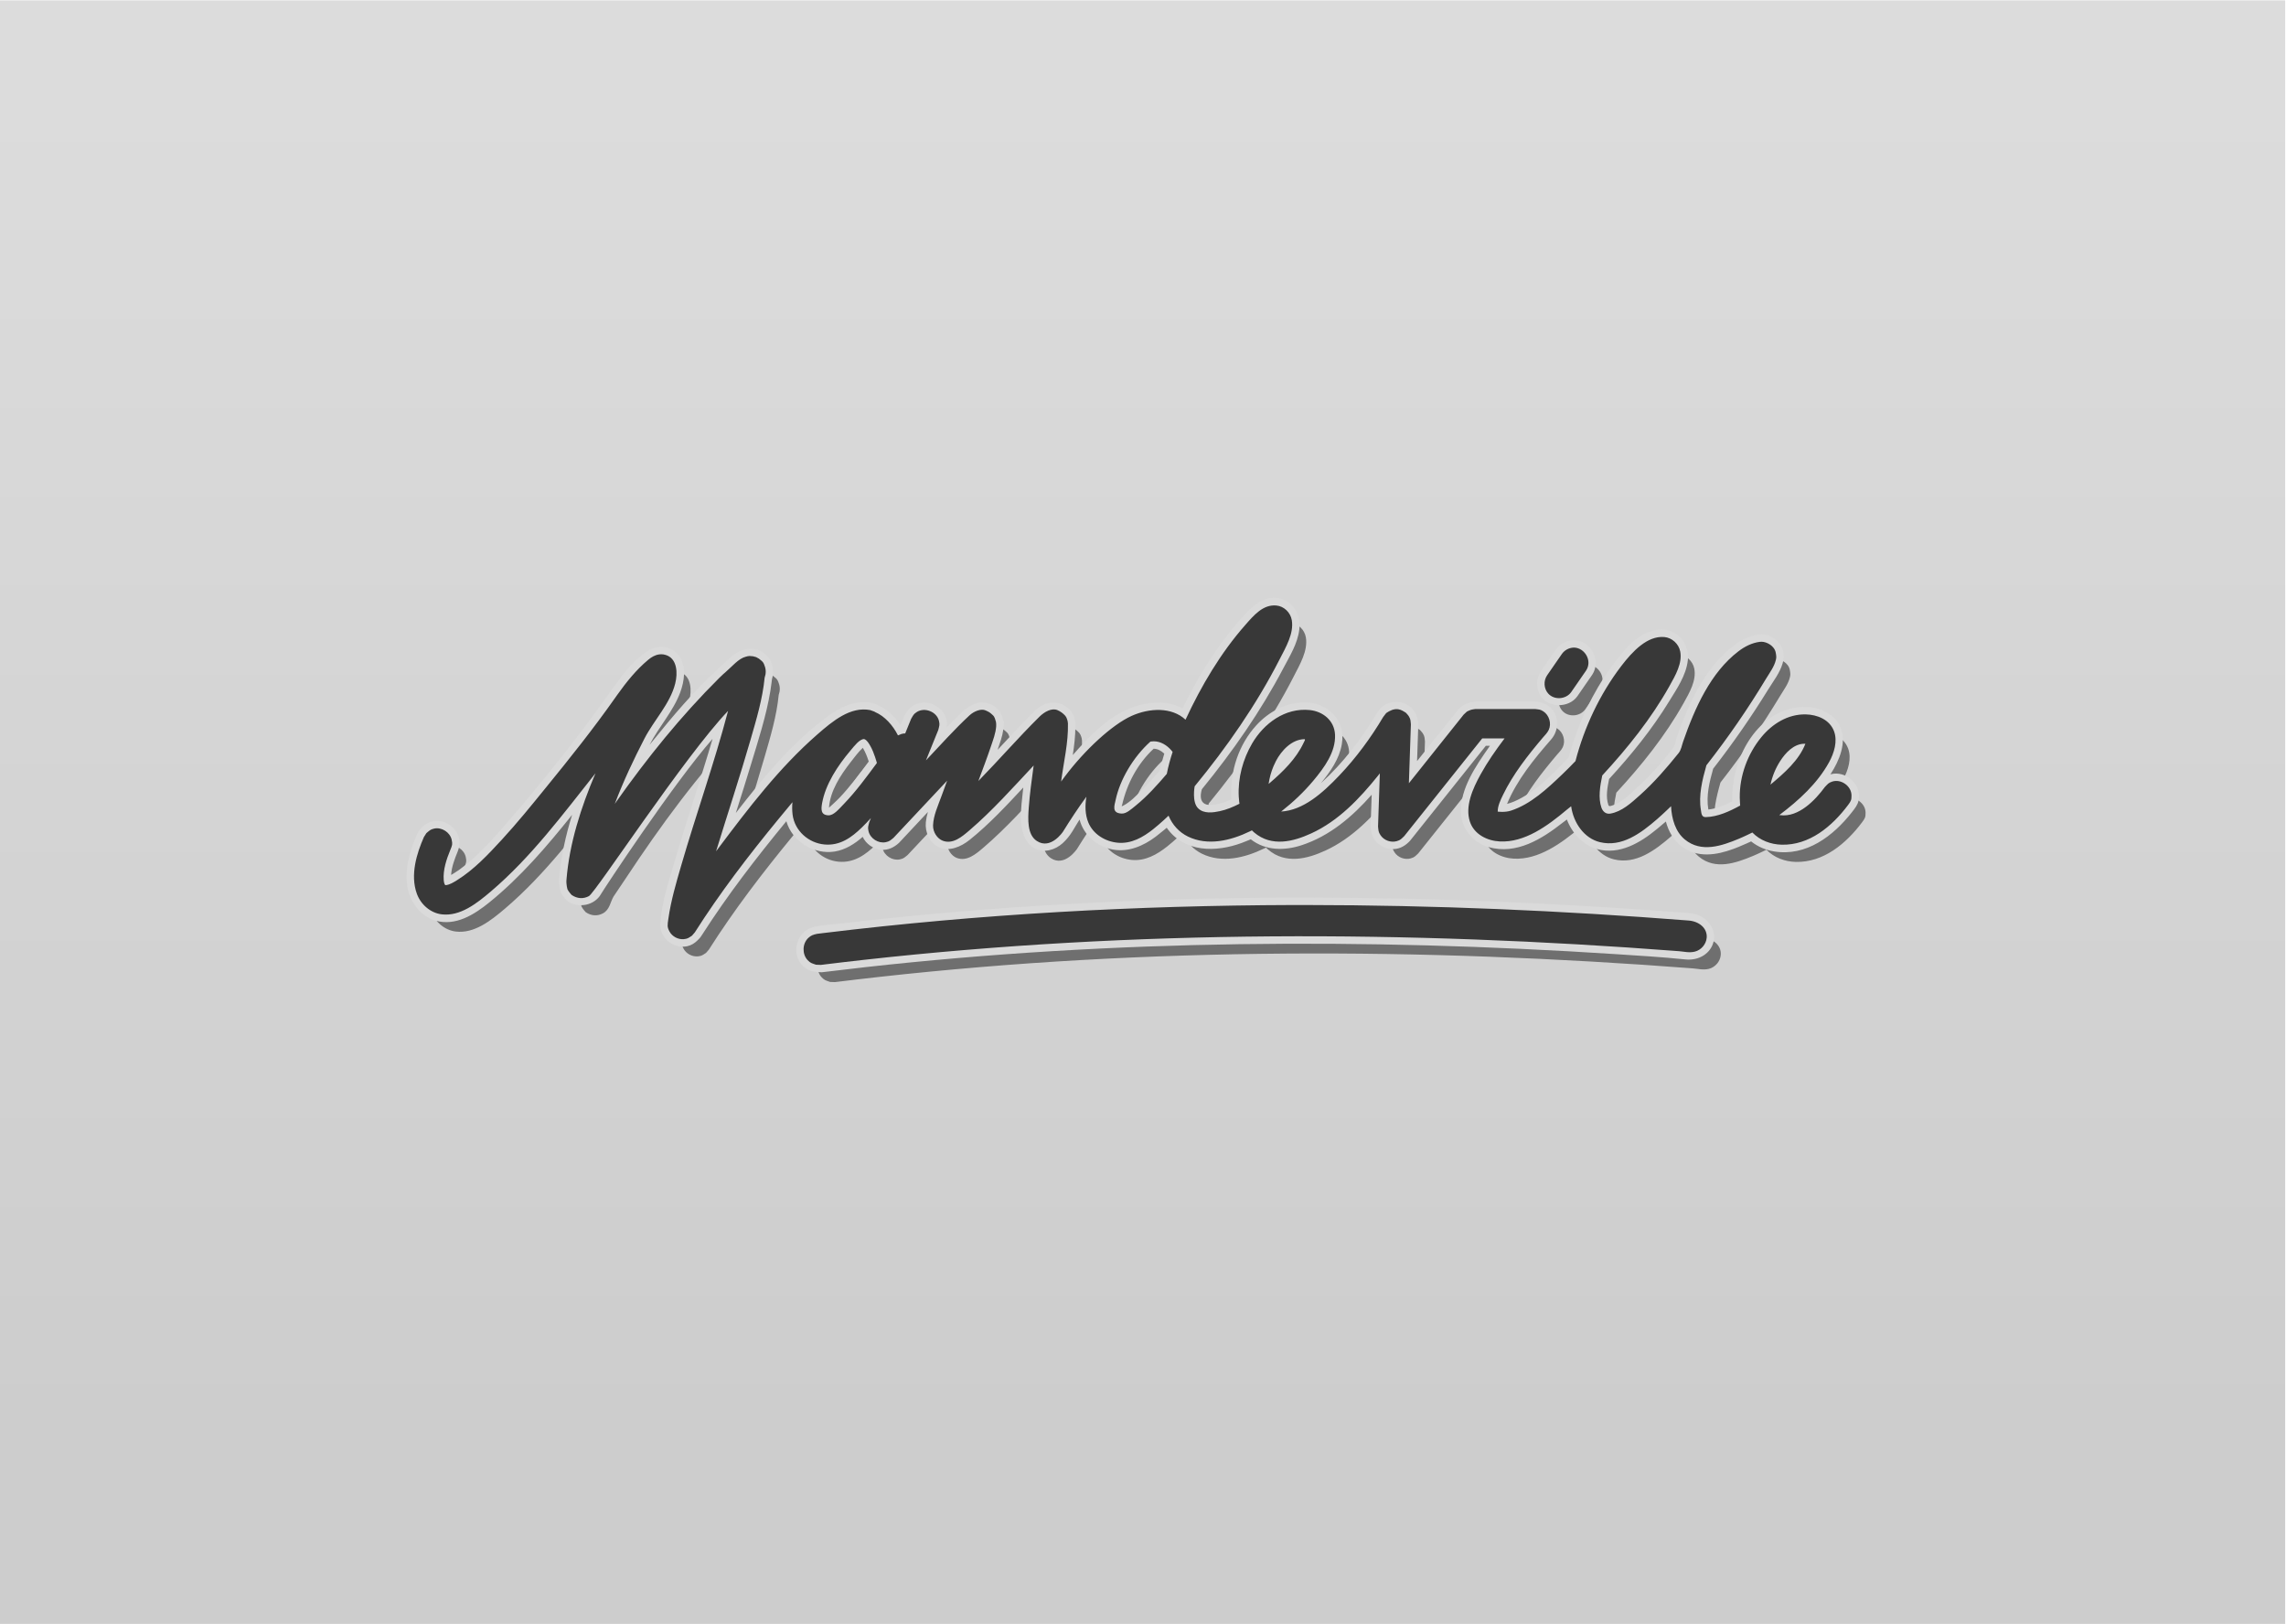 <?xml version="1.0" encoding="UTF-8" standalone="no"?>
<!DOCTYPE svg PUBLIC "-//W3C//DTD SVG 1.1//EN" "http://www.w3.org/Graphics/SVG/1.1/DTD/svg11.dtd">
<svg width="100%" height="100%" viewBox="0 0 1461 1038" version="1.1" xmlns="http://www.w3.org/2000/svg" xmlns:xlink="http://www.w3.org/1999/xlink" xml:space="preserve" xmlns:serif="http://www.serif.com/" style="fill-rule:evenodd;clip-rule:evenodd;stroke-linejoin:round;stroke-miterlimit:2;">
    <g transform="matrix(1,0,0,1,-1406,-1140)">
        <g id="Mandeville-006" transform="matrix(7.94297e-17,-1.297,1.141,6.9891e-17,1406,2177.84)">
            <rect x="0" y="0" width="800" height="1280" style="fill:url(#_Linear1);"/>
            <g transform="matrix(4.7204e-17,0.876,-0.771,5.36464e-17,1670.42,-1223.93)">
                <path d="M2241.49,1718.11C2323.28,1718.18 2404.23,1721.63 2485.93,1728.03C2492.68,1728.56 2497.94,1732.96 2497.47,1738.97C2497.14,1743.22 2493.86,1746.94 2489.84,1747.91C2486.23,1748.78 2483.04,1747.87 2479.69,1747.61C2305.7,1734.27 2131.66,1733.91 1959.18,1753.08C1949.81,1754.12 1940.44,1755.22 1931.08,1756.38L1927.95,1756.27C1925.38,1755.34 1924.48,1755.35 1922.54,1753.28C1919.02,1749.51 1919.12,1742.79 1923.03,1739.14C1924.86,1737.43 1926.24,1737.06 1928.63,1736.53C1928.65,1736.52 1932.64,1736.04 1932.66,1736.03C2032.66,1723.83 2133.06,1718.41 2232.65,1718.11C2235.59,1718.11 2238.54,1718.11 2241.49,1718.11ZM1984.98,1608.44L1988.76,1599.13C1990.08,1596.94 1990.23,1596.11 1992.49,1594.7C1997.42,1591.62 2005.09,1594.47 2006.56,1600.4C2007.2,1602.99 2006.73,1603.69 2006.15,1606.18L1998.25,1625.66C2007.42,1615.96 2016.4,1605.9 2026.05,1596.94C2029.08,1594.13 2033.63,1592.47 2036.37,1593.73C2038.93,1594.91 2038.95,1594.92 2041.04,1596.81C2042.24,1597.9 2042.57,1599.58 2043,1601.03C2043,1601.03 2043.16,1602.39 2043.16,1602.39C2043.2,1603.5 2043.17,1603.57 2043.14,1603.99C2042.83,1608.25 2041.27,1612.35 2039.87,1616.49C2037.37,1623.92 2034.59,1631.25 2031.86,1638.58L2031.75,1638.86C2044.94,1625.39 2057.14,1611.28 2070.83,1597.75C2074,1594.63 2078.61,1592.05 2082.26,1593.53C2084.15,1594.3 2085.91,1595.57 2087.37,1597.22C2088.33,1598.3 2088.84,1600.61 2088.84,1600.61L2089.03,1602.08C2089.33,1614.43 2086.34,1626.52 2084.7,1638.96L2084.68,1639.19C2085.07,1638.64 2085.47,1638.1 2085.87,1637.55C2086.23,1637.07 2086.59,1636.59 2086.95,1636.1C2099.7,1619.1 2117.26,1602.86 2129.77,1597.23C2141.13,1592.13 2155.45,1591.47 2164.22,1599.68C2174.29,1578.02 2186.72,1556.94 2202.45,1539.12C2207.87,1532.97 2213.76,1525.91 2222.3,1526.69C2227.17,1527.13 2231.38,1531.16 2232.18,1536.1C2233.57,1544.64 2228.39,1553.25 2224.28,1561.29C2209.45,1590.26 2190.54,1617.35 2170.06,1642.24C2170.06,1642.24 2168.15,1652.3 2172.3,1656.33C2175.99,1659.92 2181.82,1659.05 2186.17,1658.12C2190.54,1657.18 2194.71,1655.43 2198.71,1653.38C2198.71,1653.38 2198.37,1650.93 2198.26,1648.84C2197.62,1636.98 2200.91,1624.88 2206.84,1614.8C2214.26,1602.18 2227.75,1591.85 2243.74,1593.52C2251.81,1594.36 2259.41,1599.97 2259.82,1609.31C2260.29,1620.2 2253.13,1630.09 2245.81,1638.81C2239.81,1645.95 2233.01,1652.37 2225.66,1658.14L2225.36,1658.38C2239.41,1657.56 2251.7,1646.74 2262.55,1635.32C2273.33,1623.98 2282.75,1611.21 2290.61,1597.95L2292.55,1595.42C2294.88,1593.82 2297.47,1592.62 2300.19,1592.99C2301.99,1593.23 2303.59,1594.24 2305.14,1595.25C2305.73,1595.94 2306.43,1596.57 2306.92,1597.35C2308.23,1599.46 2308.05,1600.21 2308.32,1602.61L2307.04,1640.29L2342.1,1596.38L2344.15,1594.48C2346.66,1593.28 2346.68,1593.27 2349.44,1592.86L2387.95,1592.87C2390.28,1593.2 2391.01,1593.05 2393.04,1594.37C2396.74,1596.76 2398.37,1602.1 2396.46,1606.21C2395.57,1608.11 2394.03,1609.55 2392.67,1611.15C2383.01,1622.56 2373.64,1634.47 2367.24,1647.69C2365.57,1651.15 2363.8,1654.82 2363.84,1658.42C2363.84,1658.42 2368.4,1659.05 2372.24,1657.81C2384.91,1653.69 2395.32,1643.97 2405.45,1634.26C2408.22,1631.6 2410.93,1628.89 2413.57,1626.11C2419.17,1604.43 2429.2,1583.26 2442.79,1565.45C2450.07,1555.91 2459.53,1545.93 2470.34,1546.84C2475.24,1547.25 2479.58,1551.16 2480.53,1556.04C2482,1563.55 2477.54,1571.25 2473.62,1578.24C2462.01,1598.97 2446.85,1617.81 2430.68,1635.32C2429.22,1642.23 2428.04,1649.76 2430.15,1655.86C2430.94,1658.12 2432.82,1660.21 2435.89,1659.68C2443.22,1658.42 2449.2,1652.87 2454.69,1647.97C2463.82,1639.82 2471.87,1630.51 2479.48,1621.05C2481.18,1618.93 2481.5,1616.24 2482.38,1613.71C2489.93,1592.01 2500.04,1569.52 2517.66,1556.04C2521.64,1552.98 2526.28,1550.59 2531.29,1549.93L2532.63,1549.85C2535.71,1549.89 2540.78,1552.33 2541.62,1556.87C2542.09,1559.42 2542.01,1560.04 2541.68,1561.5C2540.67,1565.79 2537.83,1569.48 2535.44,1573.44C2523.89,1592.61 2511.15,1611.09 2497.34,1628.73L2497.28,1628.81C2494.62,1638.19 2492.17,1648.12 2493.77,1657.45C2494.1,1659.41 2494.12,1661.99 2496.81,1661.93C2504.51,1661.76 2512.01,1658.29 2518.86,1654.54C2518.86,1654.54 2518.65,1651.8 2518.61,1649.53C2518.41,1635.54 2523.68,1621.44 2532.43,1610.8C2539.36,1602.37 2549.38,1595.99 2560.96,1596.29C2568.14,1596.47 2576.06,1599.57 2578.86,1606.99C2581.3,1613.43 2578.93,1621.01 2575.68,1626.92C2568.24,1640.41 2556.37,1651.24 2543.9,1660.61C2544.05,1660.63 2544.19,1660.66 2544.34,1660.68C2556.32,1662.31 2567.07,1650.83 2573.04,1642.67L2573.07,1642.64C2574.88,1640.82 2575.22,1640.05 2577.75,1639.21C2583.27,1637.4 2590.04,1641.98 2590.06,1648.1C2590.07,1650.96 2589.74,1651.67 2587.92,1654.12C2577.52,1667.99 2563.08,1680 2545.4,1679.56C2538.45,1679.39 2531.57,1676.83 2526.66,1671.77C2526.66,1671.77 2521.89,1674.16 2517.97,1675.79C2507.1,1680.3 2494.02,1684.91 2483.45,1676.2C2477.47,1671.29 2475.06,1662.99 2474.68,1654.95C2474.68,1654.95 2469.85,1659.67 2465.76,1663.22C2455.3,1672.28 2443.12,1681.34 2429.14,1677.92C2419.17,1675.48 2412.27,1665.68 2410.79,1654.99C2410.79,1654.99 2409.55,1655.91 2408.18,1657.07C2395.51,1667.74 2380.98,1678.28 2365.14,1677.48C2357.26,1677.08 2348.82,1673.06 2346.09,1664.92C2342.82,1655.14 2347.7,1644 2352.96,1634.51C2357.35,1626.57 2362.57,1619.12 2368.05,1611.86L2368.23,1611.63L2353.95,1611.62L2304.03,1674.12C2302.14,1675.85 2301.76,1676.6 2299.21,1677.31C2295.47,1678.35 2291.11,1676.79 2288.91,1673.5C2287.43,1671.3 2287.63,1670.49 2287.32,1667.95L2288.47,1633.96C2288.12,1634.41 2287.77,1634.85 2287.42,1635.3C2275.39,1650.26 2261.98,1664.37 2244.62,1672.33C2233.28,1677.54 2219.28,1681.25 2208.08,1671.72C2207.47,1671.2 2206.66,1670.4 2206.66,1670.4C2206.28,1670.59 2205.89,1670.78 2205.51,1670.97C2193.07,1677 2178.43,1680.53 2165.74,1674.34C2160.18,1671.63 2155.76,1666.84 2153.38,1661.01C2153.38,1661.01 2148.08,1666.06 2143.55,1669.65C2136.98,1674.86 2129.5,1679.1 2120.84,1678.29C2112.79,1677.54 2105.1,1672.81 2102.04,1665.29C2099.97,1660.19 2099.92,1654.47 2100.82,1649L2100.84,1648.88C2095.51,1656.11 2090.61,1663.62 2085.83,1671.29C2085.83,1671.29 2078.01,1683.05 2069.1,1677.15C2062.98,1673.11 2063.4,1663.52 2064.01,1655.55C2064.66,1646.96 2065.83,1638.4 2066.99,1629.84L2067.12,1628.93C2053.75,1643.19 2040.75,1657.8 2026.08,1670.36C2021.14,1674.6 2015.4,1679.46 2008.95,1677.01C2005.5,1675.7 2002.62,1671.51 2002.79,1667.12C2003.04,1660.78 2005.95,1654.68 2008.22,1648.39C2009.31,1645.37 2010.42,1642.36 2011.54,1639.34L2011.8,1638.64C2000.57,1650.53 1989.38,1662.45 1978.22,1674.41L1977.52,1675.16C1975.53,1676.72 1975.11,1677.42 1972.55,1677.95C1967.89,1678.91 1962.66,1675.71 1961.52,1670.92C1960.92,1668.37 1961.38,1667.69 1961.96,1665.24L1963.07,1662.51C1961.18,1664.6 1959.25,1666.62 1957.25,1668.56C1950.76,1674.87 1943.32,1680.35 1933.33,1679.42C1923.23,1678.48 1914.29,1670.75 1912.97,1660.32C1912.64,1657.67 1912.63,1655.03 1912.88,1652.4C1909.8,1656.07 1906.77,1659.76 1903.74,1663.44C1884.75,1686.55 1866.54,1710.28 1850.44,1735.62L1848.62,1737.72C1846.55,1739.02 1846.07,1739.64 1843.56,1739.91C1839.9,1740.32 1835.99,1738.3 1834.24,1734.99C1832.72,1732.13 1832.93,1731.12 1833.53,1726.96C1835.17,1715.39 1838.48,1704.1 1841.76,1692.83C1851.33,1659.85 1862.9,1627.52 1871.62,1594.38L1871.7,1594.06C1843.74,1623.37 1819.59,1656.35 1797.5,1689.77C1794.84,1693.78 1792.17,1697.78 1789.45,1701.75C1787.36,1705.39 1787.01,1710.1 1782.75,1712.41C1779.27,1714.3 1775.24,1714.15 1771.67,1711.66C1771.63,1711.63 1769.85,1709.74 1769.01,1708.05C1769.01,1708.05 1768.15,1704.98 1768.38,1702.07C1770.27,1678.63 1777.63,1655.77 1786.93,1633.92C1766.11,1660.11 1745.85,1687.48 1720.04,1709.44C1710.83,1717.27 1700.33,1725.44 1688.67,1724.07C1681.54,1723.23 1675.27,1717.91 1672.72,1710.9C1668.33,1698.84 1672.65,1685.1 1677.23,1674.66L1678.81,1672.18C1680.8,1670.56 1681.22,1669.83 1683.82,1669.26C1688.51,1668.23 1693.92,1671.54 1694.99,1676.42C1695.6,1679.21 1695.35,1679.94 1694.18,1682.75C1691.62,1688.96 1689.4,1695.62 1689.9,1702.12C1690.02,1703.53 1690.36,1705.5 1691.22,1705.42C1693.75,1705.14 1696.12,1703.66 1698.39,1702.25C1709.27,1695.48 1718.24,1685.91 1727.06,1676.34C1736.91,1665.65 1746.07,1654.36 1755.23,1643.07C1770.49,1624.37 1785.7,1605.36 1799.79,1585.31C1800.12,1584.85 1800.44,1584.39 1800.77,1583.93C1806.58,1575.75 1812.97,1567.79 1820.64,1561.4C1822.69,1559.68 1825.09,1558.26 1827.73,1557.94C1829.03,1557.79 1829.15,1557.88 1829.5,1557.89C1830.24,1557.95 1829.93,1557.83 1831.27,1558.15C1831.96,1558.31 1832.63,1558.55 1833.27,1558.86C1838.93,1561.6 1839.66,1569.59 1837.92,1576.54C1834.7,1589.43 1824.49,1599.75 1818.28,1611.66C1811.33,1625.1 1804.87,1638.81 1799.45,1653.01L1799.29,1653.45C1799.63,1652.96 1799.97,1652.48 1800.31,1651.99C1820.04,1624.07 1841.59,1597.33 1866.02,1573.04C1867.21,1571.85 1868.54,1570.62 1868.64,1570.54C1869.08,1570.15 1869.53,1569.77 1869.98,1569.38C1874.31,1565.67 1878.39,1560.53 1883.16,1559.38C1883.7,1559.25 1884.77,1558.93 1885.4,1558.96C1887.54,1559.03 1887.54,1559.1 1889.61,1559.65C1889.61,1559.65 1891.45,1560.66 1891.45,1560.66C1894.67,1563.02 1894.53,1563.86 1895.06,1565.17C1896.04,1567.58 1896.01,1570.34 1895.1,1572.79C1893.81,1586.21 1889.89,1599.26 1886.12,1612.33C1879.3,1636.01 1871.52,1659.45 1864.3,1682.96L1864.05,1683.77C1864.45,1683.24 1864.85,1682.7 1865.25,1682.17C1884.81,1656.14 1904.4,1630.4 1928.8,1609.09C1938.71,1600.44 1949.97,1591.09 1962.6,1593.53L1965.36,1594.53C1965.46,1594.61 1965.56,1594.68 1965.65,1594.75C1971.91,1597.4 1977.08,1603.28 1980.27,1609.54C1980.27,1609.54 1980.13,1609.91 1981.46,1609.26C1982.57,1608.71 1983.77,1608.45 1984.98,1608.44ZM1958.68,1612.04C1955.76,1612.08 1952.61,1616.29 1949.97,1619.41C1941.56,1629.34 1934.05,1640.99 1931.88,1652.82C1931.13,1656.92 1930.91,1660.6 1935.85,1660.79C1939.22,1660.92 1942.37,1657.03 1945.94,1653.33C1953.64,1645.33 1960.23,1636.29 1966.88,1627.33C1966.88,1627.33 1965.1,1620.69 1962.79,1616.64C1961.75,1614.84 1960.59,1612.74 1958.84,1612.08C1958.79,1612.06 1958.73,1612.04 1958.68,1612.04ZM2143.86,1613.48C2143.03,1613.49 2141.8,1613.64 2141.8,1613.64C2130.73,1623.5 2122.24,1638.18 2119.56,1650.85C2118.8,1654.47 2116.78,1659.44 2123.46,1659.66C2126.39,1659.76 2129.36,1657.01 2132.5,1654.46C2139.79,1648.53 2146.12,1641.46 2152.25,1634.29C2153.15,1629.63 2154.41,1625.06 2155.88,1620.56L2155.97,1620.27C2155.71,1619.92 2155.43,1619.59 2155.15,1619.26C2152.32,1615.97 2148.32,1613.46 2143.86,1613.48ZM2559.93,1615.04C2553.03,1615.1 2547.78,1620.97 2544.47,1626.08C2541.53,1630.62 2539.46,1635.71 2538.28,1641L2538.24,1641.17C2547.14,1633.74 2556.4,1625.69 2560.57,1615.08C2560.57,1615.08 2560.18,1615.04 2559.93,1615.04ZM2240.23,1612.12C2232.03,1612.24 2225.44,1619.59 2222.08,1626C2221.49,1627.11 2220.96,1628.25 2220.47,1629.41C2218.95,1633.03 2217.91,1636.84 2217.35,1640.73C2217.58,1640.54 2217.81,1640.34 2218.04,1640.14C2226.62,1632.8 2234.91,1624.66 2239.66,1614.59C2240.2,1613.43 2241.15,1612.11 2240.23,1612.12ZM2412.83,1553.59C2419.47,1553.84 2424.54,1562.03 2420.31,1568.31L2410.82,1582.04C2407.52,1586.69 2399.98,1587.33 2396.08,1582.91C2393.33,1579.81 2393.01,1574.89 2395.39,1571.36L2404.88,1557.64C2406.6,1555.21 2409.39,1553.7 2412.38,1553.59C2412.61,1553.59 2412.6,1553.59 2412.83,1553.59Z" style="fill:rgb(111,111,111);"/>
            </g>
            <g transform="matrix(4.7204e-17,0.876,-0.771,5.36464e-17,1678.9,-1231.81)">
                <path d="M2243.41,1713.36C2321.96,1713.51 2399.94,1716.71 2478.64,1722.7C2483.14,1723.05 2487.76,1722.98 2491.89,1724.51C2498.66,1727.01 2503.71,1734.24 2501.82,1741.7C2499.97,1748.99 2492.64,1753.78 2483.88,1752.88C2468.8,1751.33 2453.69,1750.44 2438.6,1749.46C2278.98,1739.12 2118.59,1740.15 1959.7,1757.8C1950.35,1758.84 1941,1759.94 1931.65,1761.09C1931.65,1761.09 1927.1,1761 1924.56,1760.13C1921.49,1759.05 1918.86,1756.86 1917.21,1754C1912.75,1746.24 1916.49,1734.6 1926.44,1732.16C1932.06,1730.78 1937.99,1730.6 1943.83,1729.92C2039.84,1718.71 2135.82,1713.62 2232.63,1713.36C2236.23,1713.36 2239.82,1713.35 2243.41,1713.36ZM2243.3,1733.33C2319.51,1733.46 2396.28,1736.64 2471.88,1742.25C2476.21,1742.58 2480.54,1742.97 2484.84,1743.42C2487.08,1743.64 2489.48,1743.52 2491.11,1741.92C2492.71,1740.35 2493.34,1737.59 2491.88,1735.68C2489.42,1732.45 2484.53,1732.68 2479.83,1732.32C2306.84,1719.11 2132.19,1718.63 1958.97,1737.76C1949.26,1738.83 1939.56,1739.97 1929.84,1741.16C1929.84,1741.16 1925.73,1741.89 1924.93,1744.95C1924.32,1747.3 1925.11,1750.23 1927.54,1751.11C1928.07,1751.29 1928.84,1751.55 1928.84,1751.55L1930.87,1751.62C1933.09,1751.35 1935.31,1751.08 1937.53,1750.81C2037.76,1738.76 2138.22,1733.37 2239.22,1733.33C2240.58,1733.33 2241.94,1733.33 2243.3,1733.33ZM2240.83,1588.59C2254.2,1588.81 2266.97,1599.1 2264.15,1615.4C2262.52,1624.82 2256.83,1632.86 2250.85,1640.17L2250.79,1640.25C2264.93,1627.43 2276.75,1611.97 2286.53,1595.52L2286.84,1595.06C2288.35,1593.09 2288.22,1592.98 2289.88,1591.49C2293.25,1588.47 2300.08,1586.87 2305.69,1590.01C2306.38,1590.4 2307.05,1590.82 2307.72,1591.26L2308.74,1592.15C2308.83,1592.24 2308.91,1592.34 2308.99,1592.43C2311.29,1594.92 2312.62,1597.92 2313,1601.7C2313,1601.7 2313.07,1602.77 2313.07,1602.77L2312.27,1626.12L2338.39,1593.42L2338.87,1592.9L2340.92,1591C2343.38,1589.33 2346.41,1588.33 2349.44,1588.11L2387.96,1588.12C2391.73,1588.38 2395.44,1589.62 2398.08,1592.44C2403.04,1597.71 2403.18,1606.36 2397.94,1612.36C2386.92,1624.99 2376.14,1638.22 2369.81,1653.47C2369.81,1653.47 2372.07,1652.91 2374.17,1652.01C2388.1,1646.09 2399.25,1634.1 2409.16,1623.85C2409.16,1623.85 2410.81,1618.11 2412.34,1613.5C2418.7,1594.28 2428.16,1576.12 2440.82,1560.25C2447.89,1551.4 2456.49,1542.13 2468.79,1542.03C2478.36,1541.95 2486.7,1550.75 2485.41,1561.72C2484.25,1571.53 2478.34,1579.94 2473.45,1587.93C2462.52,1605.81 2449.23,1622.14 2435.06,1637.57C2433.96,1643.07 2432.81,1648.86 2434.6,1654.2C2434.97,1655.27 2435.97,1654.83 2436.61,1654.65C2443.06,1652.81 2448.17,1647.53 2453.17,1642.93C2461.42,1635.34 2468.98,1626.97 2475.84,1618C2477.45,1615.81 2477.62,1612.89 2478.62,1610.09C2486.09,1589.07 2495.78,1567.99 2512.59,1554C2517.86,1549.62 2523.92,1546.14 2530.83,1545.2L2532.53,1545.1C2541.14,1545.26 2549.08,1553.09 2546.03,1563.62C2544.24,1569.8 2540.03,1575.09 2536.76,1580.41C2525.99,1597.86 2514.33,1614.65 2501.74,1630.82L2501.6,1631C2499.22,1639.48 2497.05,1648.15 2498.49,1656.88L2498.52,1657.07C2503.87,1656.52 2508.93,1654.34 2513.76,1651.87C2513.76,1651.87 2513.72,1646.97 2514.19,1642.48C2516.86,1616.97 2534.63,1590.9 2561.08,1591.54C2562.08,1591.57 2563.08,1591.64 2564.08,1591.76C2571.73,1592.7 2579.55,1596.89 2582.84,1604.18C2587.33,1614.14 2582.07,1626.14 2576.86,1634.15C2576.86,1634.15 2576.16,1634.72 2576.89,1634.51C2586.1,1632.09 2596.82,1640.66 2594.53,1651.51C2593.97,1654.18 2592.18,1656.41 2590.42,1658.66C2578.41,1674.02 2561.09,1687.31 2540.41,1683.84C2535.13,1682.96 2530.06,1680.8 2525.87,1677.45C2525.87,1677.45 2521.5,1679.51 2517.68,1681.04C2516.58,1681.48 2515.48,1681.91 2514.37,1682.32C2503.86,1686.18 2491.51,1688.29 2481.33,1680.58C2476.26,1676.74 2472.99,1670.92 2471.36,1664.75C2471.36,1664.75 2468.15,1667.48 2465.55,1669.63C2454.76,1678.54 2441.57,1686.2 2427.44,1682.39C2418.48,1679.97 2411.43,1672.35 2408.06,1663.47C2408.06,1663.47 2406.76,1664.4 2405.35,1665.51C2391.96,1676.01 2375.8,1686.08 2358.12,1681.12C2348.22,1678.34 2340.48,1669.35 2340.29,1658.66C2340.02,1643.56 2349.64,1629.48 2358.63,1616.69L2358.85,1616.37L2356.23,1616.37L2307.74,1677.09C2305.05,1679.97 2301.6,1682.22 2297.32,1682.37C2290.48,1682.61 2283.61,1677.61 2282.78,1670.26C2282.66,1669.04 2282.57,1667.79 2282.57,1667.79L2283.26,1647.63C2270.88,1661.65 2256.46,1674.02 2238.33,1679.93C2227.64,1683.41 2215.48,1683.56 2205.94,1676.1C2205.94,1676.1 2202.89,1677.41 2200.28,1678.38C2183.88,1684.52 2163.34,1684.68 2152.2,1668.73C2152.2,1668.73 2148.38,1671.97 2145.18,1674.4C2137.35,1680.34 2127.63,1684.5 2117.72,1682.65C2107.96,1680.82 2099.13,1673.75 2096.48,1663.53L2096.47,1663.48C2093.15,1668.51 2091.03,1673.79 2085.58,1678.67C2080.91,1682.86 2073.81,1685.09 2067.81,1681.91C2061.22,1678.41 2058.88,1669.96 2058.93,1662.08C2058.97,1656.22 2059.64,1650.38 2060.31,1644.55L2060.49,1643.02C2049.62,1654.67 2038.61,1666.53 2026.18,1676.47C2020.5,1681.01 2012.88,1684.28 2006.21,1680.99C2000.6,1678.23 1997.52,1671.55 1998.17,1665.16C1998.39,1662.99 1998.86,1660.86 1999.45,1658.76L1999.49,1658.64C1993.55,1664.97 1987.62,1671.31 1981.69,1677.65L1980.99,1678.4C1977.9,1681.25 1973.97,1683.23 1969.56,1682.81C1964.56,1682.33 1959.93,1679.1 1957.78,1674.55C1952.61,1679.13 1946.57,1682.86 1939.87,1683.93C1926.86,1686.01 1912.8,1677.68 1909.03,1664.71L1908.99,1664.55C1889.87,1687.8 1871.41,1711.66 1855.2,1736.99L1854.03,1738.73C1851.48,1741.67 1847.91,1745.3 1841.28,1744.65C1834.25,1743.96 1827.86,1737.56 1828.36,1730.02C1829.3,1715.94 1834.16,1701.78 1838.1,1688.39C1845.63,1662.82 1854.29,1637.49 1861.8,1611.92C1836.61,1640.62 1792.02,1708.31 1790.43,1711.15C1786.47,1718.19 1776.3,1720.56 1769.07,1715.63C1769.07,1715.63 1766.31,1713.17 1764.81,1710.27C1764.81,1710.27 1763.35,1705.26 1763.69,1701.12C1764.87,1687.41 1767.83,1673.89 1771.92,1660.67L1771.99,1660.48C1755.9,1680.58 1739.04,1700.29 1719.07,1716.43C1709.32,1724.31 1697.6,1731.7 1684.77,1728.12C1674.98,1725.39 1668,1715.96 1666.52,1705.52C1664.99,1694.63 1668.19,1683.69 1672.43,1673.78C1672.46,1673.71 1672.81,1672.88 1673.23,1672.09L1674.81,1669.62C1677.89,1666.16 1681.58,1664.26 1685.79,1664.32C1694.7,1664.47 1703.03,1673.51 1698.88,1683.8C1696.88,1688.7 1694.95,1693.69 1694.62,1698.89C1694.62,1698.89 1697.49,1697.24 1699.63,1695.72C1712.09,1686.84 1722.24,1674.95 1732.07,1663.57C1754.91,1637.13 1776.67,1609.77 1796.89,1581.18C1803.55,1571.85 1810.36,1562.37 1819.82,1556.08C1822.74,1554.15 1826.12,1552.9 1829.77,1553.14C1830.66,1553.2 1830.72,1553.2 1831.06,1553.25C1834.97,1553.86 1838.62,1556.05 1840.8,1559.5C1845.07,1566.26 1843.75,1575.02 1841.2,1582.02C1836.74,1594.24 1827.44,1604.2 1821.53,1615.72C1821.53,1615.72 1822.54,1614.51 1823.14,1613.77C1836.27,1597.49 1849.57,1581.66 1865.35,1567.11C1865.35,1567.11 1869.75,1562.98 1873.05,1560.05C1877.64,1555.98 1883.45,1553.05 1890.48,1554.97L1890.84,1555.06C1892.34,1555.67 1892.32,1555.72 1893.74,1556.5C1893.74,1556.5 1897.91,1559.36 1899.1,1562.39C1900.54,1566.05 1900.97,1570.02 1899.78,1573.79C1899.78,1573.79 1899.32,1577.95 1898.75,1581.39C1896.1,1597.31 1891.04,1612.83 1886.41,1628.11C1883.38,1638.08 1880.25,1648.02 1877.11,1657.95L1876.68,1659.29C1894.14,1636.83 1912.25,1614.61 1935.42,1597.52C1943.52,1591.54 1953.18,1586.98 1963.33,1588.83L1964.23,1589.06L1966.99,1590.07C1966.99,1590.07 1968.09,1590.63 1968.09,1590.63C1973.66,1593.17 1978.25,1597.61 1981.73,1602.7L1982.01,1603.12L1984.36,1597.35C1986.41,1593.22 1989.98,1589.46 1995.31,1588.8C2003.59,1587.78 2012.79,1594.69 2011.52,1603.97C2011.47,1604.31 2011.38,1604.76 2011.38,1604.76C2011.89,1604.24 2012.39,1603.72 2012.9,1603.2C2016.13,1599.88 2019.43,1596.61 2022.83,1593.45C2022.83,1593.45 2027.39,1589.95 2030.58,1589.07C2036.46,1587.45 2044.09,1590.27 2046.74,1597.06C2047.15,1598.12 2047.56,1599.69 2047.56,1599.69C2047.9,1601.34 2048.58,1599.47 2047.7,1606.01C2047.12,1610.37 2045.55,1614.52 2044.13,1618.72L2044.06,1618.93C2051.77,1610.63 2059.45,1602.33 2067.5,1594.37C2068.6,1593.29 2068.9,1593.06 2069.64,1592.48C2070.13,1592.09 2070.63,1591.72 2071.15,1591.38C2076.73,1587.64 2084.78,1587.22 2090.94,1594.08C2090.94,1594.08 2092.71,1596.5 2093.43,1599.4C2093.43,1599.4 2093.74,1601.45 2093.74,1601.45C2093.89,1603.38 2093.81,1603.39 2093.8,1604.13C2093.78,1610.19 2093.05,1616.24 2092.13,1622.25C2105.2,1607.5 2119.31,1592.7 2139.66,1589.29C2147.32,1588.01 2155.43,1588.67 2162.28,1592.44C2162.28,1592.44 2166.4,1584.27 2169.95,1577.83C2178.85,1561.66 2189.48,1546.23 2201.78,1532.72C2208.4,1525.45 2217.6,1518.37 2227.97,1523.43C2234.48,1526.6 2237.94,1534.08 2236.97,1542.08C2235.87,1551.08 2230.85,1559.01 2226.72,1566.88C2212.24,1594.39 2194.41,1619.95 2174.7,1644.08C2174.7,1644.08 2170.89,1654.79 2180.77,1654.15C2185.12,1653.87 2189.34,1652.48 2193.35,1650.7C2193.35,1650.7 2193.67,1651.69 2193.52,1649.1C2192.67,1632.54 2198.2,1615.59 2209.51,1603.23C2217.31,1594.69 2228.27,1588.67 2240.2,1588.59C2240.41,1588.59 2240.62,1588.59 2240.83,1588.59ZM2038.36,1602.06C2037.99,1600.78 2037.46,1599.48 2035.21,1598.43C2035.17,1598.41 2033.77,1597.95 2032.47,1598.44C2029.14,1599.69 2026.72,1602.8 2024.03,1605.46C2016.65,1612.76 2009.7,1620.43 2002.57,1628.01C2001.5,1629.14 2001.46,1629.1 2000.18,1630L1998.36,1630.41L1996.52,1630.08L1994.95,1629.08L1993.89,1627.54L1993.5,1625.71L1993.85,1623.88C1993.85,1623.88 2001.58,1604.85 2001.58,1604.85C2002.25,1602.11 2001.04,1598.16 1997.01,1598.19C1995.3,1598.21 1993.98,1599.62 1992.96,1601.36C1992.96,1601.36 1989.39,1610.23 1989.39,1610.23C1989.05,1610.74 1988.81,1611.33 1988.38,1611.77C1987.12,1613.04 1986.56,1613.08 1984.77,1613.2C1982.49,1613.38 1980.1,1616.03 1976.7,1612.73C1975.68,1611.74 1975.35,1610.36 1974.6,1609.15C1971.95,1604.9 1968.37,1601.08 1963.78,1599.12L1961.36,1598.13C1960.34,1597.95 1959.31,1597.87 1958.28,1597.88C1948.91,1598 1941.29,1604.64 1934.71,1610.26C1909.17,1632.06 1888.68,1658.81 1868.45,1685.82L1867.85,1686.61L1866.45,1687.87L1864.66,1688.48L1862.78,1688.35L1861.1,1687.49L1859.89,1686.06L1859.33,1684.26C1859.77,1679.71 1861.73,1675.17 1863.18,1670.52C1871.47,1644.06 1880.59,1617.74 1887.07,1590.95C1888.53,1584.93 1889.72,1578.82 1890.34,1572.64L1890.64,1571.16C1891.25,1569.48 1890.93,1567.69 1890.28,1565.91L1888.88,1564.67C1888.88,1564.67 1888,1564.14 1888,1564.14C1884.23,1563.11 1883.07,1564.28 1881.44,1565.46C1874.78,1570.29 1869.09,1576.58 1863.19,1582.66C1841.15,1605.4 1821.38,1630.24 1803.17,1656.18L1801.75,1657.51L1799.92,1658.16L1797.97,1658.02L1796.25,1657.1L1795.04,1655.58L1794.54,1653.69L1794.84,1651.77C1800.78,1636.08 1807.48,1620.55 1815.86,1606.22C1822.11,1595.52 1831.51,1586.36 1833.69,1573.6C1834.46,1569.09 1834.03,1563.65 1829.8,1562.68C1829.8,1562.68 1824.7,1563.82 1819.75,1568.58C1810.36,1577.6 1803.35,1588.74 1795.58,1599.3C1782.51,1617.09 1768.54,1634.25 1754.62,1651.36C1745.12,1663.01 1735.42,1674.52 1725.1,1685.41C1717.22,1693.74 1708.86,1701.75 1698.83,1707.54C1694.86,1709.83 1689.78,1711.65 1686.94,1708.09C1683.91,1704.27 1684.85,1698.93 1685.57,1694.61C1685.78,1693.34 1686.05,1692.08 1686.37,1690.84C1686.8,1689.17 1687.31,1687.53 1687.88,1685.91C1688.71,1683.53 1690.27,1681.26 1690.56,1678.85C1690.86,1676.33 1687.51,1672.93 1684.1,1674.09C1683.3,1674.37 1682.42,1675.36 1682.42,1675.36C1678.54,1681.41 1676.47,1689.14 1675.79,1696.72C1675.28,1702.41 1675.82,1708.49 1679.32,1713.27C1682.88,1718.13 1689.49,1720.37 1695.61,1718.96C1703.52,1717.14 1710.09,1711.64 1716.54,1706.18C1741.69,1684.86 1761.87,1657.89 1782.23,1632.19C1783.32,1630.82 1783.35,1630.85 1784.7,1629.73L1786.55,1629.18L1788.47,1629.43L1790.14,1630.41L1791.27,1631.99L1791.68,1633.88C1791.24,1636.07 1790.29,1638.16 1789.39,1640.34C1781.25,1660.27 1774.66,1680.97 1773.11,1702.52C1773.01,1704.12 1773.48,1706.31 1773.48,1706.31C1776.37,1710.99 1781.21,1708.78 1782.73,1705.31C1786.77,1696.09 1793.03,1687.84 1798.77,1679.3C1819.07,1649.15 1840.93,1619.88 1865.63,1593.57C1866.99,1592.12 1868.33,1590.74 1869.98,1589.63L1872.03,1589.32L1874.01,1589.91L1875.56,1591.29L1876.37,1593.2L1876.3,1595.27C1867.37,1629.35 1855.41,1662.81 1845.7,1696.26C1842.46,1707.45 1839.07,1718.71 1837.88,1730.19C1837.59,1733.01 1840.66,1735.88 1843.84,1735.06C1846.37,1734.4 1847.55,1731.3 1849.51,1728.3C1867.21,1701.11 1887.26,1675.68 1908.08,1650.73L1908.66,1650.04C1909.59,1648.93 1909.67,1649.01 1910.82,1648.12L1912.75,1647.65L1914.71,1648.02L1916.35,1649.16L1917.38,1650.87L1917.61,1652.85C1917.16,1657.66 1917.62,1662.71 1920.32,1666.74C1924.63,1673.18 1933.27,1676.29 1940.81,1673.98C1948.41,1671.66 1953.91,1665.53 1959.55,1659.32L1961.06,1658.21L1962.89,1657.77L1964.75,1658.07L1966.34,1659.07L1967.42,1660.61L1967.81,1662.45L1967.47,1664.3C1967.47,1664.3 1966.52,1666.58 1966.52,1666.58C1966.09,1668.36 1965.92,1670.38 1967.23,1671.75C1969.01,1673.61 1971.65,1673.78 1974.38,1671.59L1974.29,1671.66C1982.12,1663.27 1989.96,1654.9 1997.82,1646.54C1999.93,1644.31 2002.03,1642.07 2004.14,1639.84C2004.15,1639.82 2008.33,1635.4 2008.35,1635.38C2012.43,1631.65 2017.98,1635.64 2016,1641C2012.87,1649.42 2008.38,1657.69 2007.6,1666.36C2007.31,1669.56 2009.37,1673.02 2012.64,1672.91C2017.29,1672.77 2021.09,1668.46 2025.33,1664.72C2038.08,1653.47 2049.51,1640.84 2061.14,1628.37L2062.4,1627.02C2063.7,1625.63 2063.72,1625.64 2065.28,1624.55L2067.23,1624.18L2069.16,1624.64L2070.73,1625.85L2071.68,1627.6L2071.82,1629.57C2070.46,1639.55 2068.98,1649.58 2068.51,1659.6C2068.22,1665.51 2068.27,1673.31 2073.79,1674.03C2077.72,1674.54 2080.64,1670.62 2082.26,1668.05C2085.87,1662.27 2089.59,1656.53 2093.51,1650.94C2094.33,1649.77 2095.16,1648.6 2096,1647.45C2099.41,1642.75 2104.66,1644.1 2105.48,1647.87C2105.83,1649.48 2105.24,1651.27 2105.11,1652.98C2104.76,1657.49 2105.26,1662.23 2107.75,1665.98C2112.93,1673.78 2124.1,1675.63 2133.22,1670.86C2139.47,1667.59 2144.71,1662.64 2149.88,1657.78C2149.88,1657.78 2151.63,1656.23 2153.46,1656.26C2155.28,1656.29 2156.73,1657.58 2157.77,1659.19C2158.62,1660.52 2159.55,1662.85 2160.93,1664.55C2167.43,1672.59 2179.71,1674.21 2190.6,1671.48C2195.33,1670.29 2199.88,1668.46 2204.24,1666.29L2206.4,1665.65L2208.33,1665.95C2209.42,1666.64 2210.11,1667.37 2212.25,1668.97C2220.82,1675.37 2233.56,1672.08 2241.88,1668.36C2259.06,1660.68 2272.39,1646.51 2284.23,1631.67L2284.75,1631.02L2286.26,1629.76L2288.16,1629.22L2290.11,1629.5L2291.78,1630.55L2292.88,1632.18L2293.22,1634.12C2293.22,1634.12 2292.06,1667.64 2292.06,1667.64C2292.21,1668.95 2292.23,1670.3 2293.3,1671.41C2294.91,1673.07 2297.8,1673.5 2299.57,1671.81C2299.92,1671.47 2300.54,1670.88 2300.54,1670.88L2350.24,1608.66L2351.27,1607.7C2352.54,1607.09 2352.55,1607.08 2353.95,1606.87L2368.23,1606.88C2369.99,1607.21 2371.73,1608 2372.49,1609.52C2373.78,1612.13 2371.59,1615.04 2369.83,1617.42C2361.9,1628.16 2353.82,1639.46 2350.67,1651.76C2349.38,1656.79 2349.01,1662.5 2352.48,1666.88C2356.64,1672.13 2364.14,1673.31 2370.45,1672.55C2384.78,1670.84 2396.74,1659.64 2407.88,1651.23C2407.88,1651.23 2409.71,1650.36 2409.71,1650.36L2411.66,1650.32L2413.47,1651.07L2414.82,1652.48C2415.48,1654.29 2415.8,1656.39 2416.29,1658.12C2418.86,1667.07 2426.42,1674.68 2436.9,1673.84C2447.82,1672.97 2456.76,1664.92 2464.15,1658.31C2466.53,1656.17 2468.86,1653.98 2471.15,1651.75C2471.15,1651.75 2472.82,1650.22 2474.63,1650.2C2477.46,1650.17 2479.22,1652.79 2479.54,1656.42C2480.3,1664.79 2483.82,1673.81 2493.35,1675.93C2501.82,1677.82 2510.53,1673.88 2517.57,1670.8C2519.77,1669.84 2521.94,1668.8 2524.09,1667.74L2526.46,1667.02L2528.41,1667.35L2530.06,1668.45C2538.66,1677.24 2554.28,1675.84 2565.24,1669.2C2573.09,1664.45 2579.83,1657.93 2584.93,1650.12C2586.79,1647.29 2582.2,1641.73 2578.32,1644.1C2576.93,1644.95 2576.09,1646.56 2575.13,1647.78C2567.18,1657.85 2556.6,1667.52 2543.21,1665.31C2543.21,1665.31 2541.08,1664.82 2540.04,1663.38C2538.28,1660.94 2539.42,1658.08 2543.33,1655.08C2554.95,1646.08 2566.04,1636.1 2572.43,1622.86C2575.03,1617.47 2576.78,1610.8 2572.88,1605.98C2567.94,1599.89 2558.22,1600.16 2551.46,1602.55C2533.66,1608.85 2523.2,1630.11 2523.36,1649.16C2523.37,1650.8 2523.47,1652.43 2523.59,1654.07L2523.6,1654.18C2523.42,1655.74 2523.58,1656.29 2522.53,1657.56C2521.74,1658.52 2520.48,1659.07 2520.47,1659.07C2513.22,1662.99 2505.54,1666.38 2497.34,1666.67C2493.66,1666.8 2490.28,1664.15 2489.46,1660.5C2487.1,1649.88 2489.58,1638.64 2492.46,1628.4C2493.08,1626.22 2494.74,1624.35 2496.16,1622.51C2508.97,1605.85 2520.74,1588.52 2531.62,1570.59C2533.75,1567.13 2536.37,1563.89 2537.16,1559.94C2537.66,1557.41 2535.43,1554.44 2531.76,1554.66C2527.04,1555.31 2522.76,1557.96 2519.03,1561C2502.44,1574.57 2493.54,1595.39 2486.8,1615.45C2486.28,1617.06 2486.34,1617.08 2485.85,1618.7C2484.24,1623.83 2480.16,1627.82 2476.56,1632.05C2469.48,1640.37 2461.93,1648.18 2453.54,1655.31C2448.5,1659.59 2442.83,1663.71 2436.05,1664.45C2428.08,1665.33 2423.3,1655.1 2424.51,1643.42C2424.79,1640.71 2425.27,1638.02 2425.82,1635.34C2426.33,1632.87 2428.23,1630.97 2430.18,1628.83C2445.7,1611.69 2459.92,1593.23 2470.95,1573.29C2474.48,1566.9 2479.15,1558.94 2474.14,1553.68C2470.01,1549.34 2461.92,1552.45 2455.87,1557.9C2451.64,1561.7 2448.09,1566.19 2444.73,1570.79C2432.39,1587.66 2423.44,1607.01 2418.17,1627.31L2417.72,1628.43C2417.48,1628.75 2417.26,1629.09 2417.01,1629.4C2416.99,1629.42 2416.02,1630.43 2416,1630.45C2410.68,1635.96 2405.18,1641.28 2399.44,1646.33C2391.41,1653.4 2382.82,1660.4 2371.98,1662.79C2369.14,1663.41 2366.2,1663.48 2363.3,1663.14C2363.3,1663.14 2360.21,1662.25 2359.4,1660.1C2358.7,1658.26 2359.09,1657.01 2359.3,1655.64C2360.09,1650.7 2362.55,1646.23 2364.93,1641.77C2371.47,1629.51 2380.01,1618.63 2389.2,1607.9C2391.56,1605.18 2395.1,1600.86 2389.98,1598.06C2389.19,1597.64 2387.62,1597.62 2387.62,1597.62L2349.79,1597.61C2348.42,1597.81 2346.85,1598.46 2346.85,1598.46L2345.59,1599.63L2310.75,1643.25L2309.23,1644.5L2307.34,1645.03L2305.39,1644.74L2303.73,1643.69L2302.63,1642.06L2302.29,1640.13C2302.29,1640.13 2303.57,1602.89 2303.57,1602.89C2303.43,1601.51 2303.29,1600.25 2302.12,1598.99C2302.05,1598.91 2301.97,1598.85 2301.88,1598.8C2299.89,1597.55 2297.68,1597.79 2295.85,1598.93C2295.85,1598.93 2294.26,1601.12 2293.17,1602.9C2281.57,1621.85 2267.85,1639.86 2250.3,1652.98C2243.1,1658.36 2234.79,1662.51 2225.83,1663.11C2225.83,1663.11 2223.68,1662.83 2223.68,1662.83L2222,1661.74L2220.92,1660.07L2220.62,1658.09L2221.16,1656.17L2222.44,1654.64C2222.76,1654.39 2223.08,1654.14 2223.4,1653.88C2232.76,1646.41 2241.23,1637.91 2248.05,1628.22C2252.33,1622.15 2256.31,1615.11 2254.86,1607.7C2253.76,1602.13 2247.78,1598.51 2242.13,1598.15C2228.68,1597.28 2216.09,1607.62 2209.93,1618.98C2204.39,1629.2 2201.89,1641.09 2203.41,1652.65C2203.41,1652.65 2203.28,1654.69 2203.28,1654.69L2202.38,1656.4C2197.38,1660.42 2190.5,1662.33 2184.33,1663.3C2177.7,1664.34 2169.49,1662.9 2166.43,1655.99C2164.43,1651.47 2164.54,1646.11 2165.39,1641.39L2165.75,1640.25C2167.03,1638.22 2168.67,1636.45 2170.18,1634.57C2190.2,1609.68 2207.79,1582.81 2222.43,1554.53C2225.29,1548.97 2228.36,1543.13 2227.53,1537.15C2227.01,1533.41 2223.4,1530.6 2219,1531.61C2213.08,1532.97 2209.08,1538.71 2204.94,1543.49C2190,1560.73 2178.26,1580.78 2168.53,1601.68L2167.49,1603.13C2165.92,1604.13 2164.14,1604.75 2162.49,1604.11C2160.6,1603.37 2159.38,1601.65 2157.39,1600.59C2147.97,1595.59 2136.34,1598.65 2127.88,1603.56C2111.99,1612.77 2099.15,1627.35 2088.52,1641.98L2086.96,1643.35L2084.97,1643.93L2082.92,1643.6L2081.21,1642.43L2080.16,1640.64C2079.94,1638.27 2080.32,1635.92 2080.68,1633.59C2081.15,1630.49 2081.68,1627.41 2082.18,1624.32C2083.35,1617.08 2084.42,1609.78 2084.29,1602.47C2084.29,1602.47 2084.06,1600.59 2083.43,1599.96C2083.02,1599.54 2082.57,1599.16 2082.09,1598.82C2081.72,1598.56 2081.32,1598.32 2080.91,1598.12C2078.45,1596.94 2075.48,1599.83 2072.91,1602.38C2060.19,1615.09 2048.3,1628.67 2035.77,1641.55C2035.77,1641.55 2034.89,1642.68 2033.63,1643.22C2031.33,1644.22 2028.41,1643.02 2027.42,1640.81C2026.73,1639.27 2027.04,1638.77 2027.3,1637.2C2029.38,1631.63 2031.48,1626.07 2033.47,1620.46C2035.46,1614.86 2037.95,1609.53 2038.4,1603.62C2038.48,1602.59 2038.2,1601.54 2038.4,1602.22C2038.42,1602.27 2038.37,1602.11 2038.36,1602.06ZM1959.01,1607.3C1959.8,1607.38 1959.94,1607.44 1960.27,1607.55C1965.74,1609.32 1968.32,1616.43 1970.2,1621.98C1970.76,1623.63 1971.47,1626.09 1971.47,1626.09C1971.75,1628.61 1971.13,1629.34 1970.69,1630.16C1962.69,1640.96 1954.62,1651.99 1945.03,1661.09C1941.25,1664.68 1935.14,1667.6 1929.99,1663.7C1925.85,1660.56 1926.63,1653.97 1927.8,1649.2C1931.38,1634.62 1940.55,1621.08 1951.07,1611C1953.14,1609.03 1955.71,1607.36 1958.69,1607.29C1958.79,1607.3 1958.9,1607.3 1959.01,1607.3ZM2144.14,1608.73C2150.17,1608.84 2155.78,1612.37 2159.61,1617.2C2159.61,1617.2 2160.97,1619.08 2160.49,1621.75C2159.81,1625.5 2157.87,1630.29 2156.91,1635.2L2156.52,1636.36C2154.92,1638.81 2152.82,1640.92 2150.85,1643.13C2144.82,1649.89 2138.43,1656.5 2131.05,1661.66C2127.47,1664.15 2122.69,1665.47 2118.33,1663.27C2115.06,1661.63 2113.48,1657.79 2114.08,1653.75C2116.56,1637.09 2125.9,1621.5 2138.63,1610.1L2139.85,1609.31C2141.32,1608.9 2142.45,1608.72 2144.14,1608.73ZM1957.85,1617.67C1955,1620.32 1952.65,1623.5 1950.24,1626.61C1943.45,1635.34 1937.02,1645.17 1936.24,1655.91C1936.24,1655.91 1940.57,1652.08 1943.21,1649.31C1949.92,1642.19 1955.81,1634.29 1961.65,1626.4C1961.58,1626.19 1961.52,1625.97 1961.45,1625.76C1960.55,1623.03 1959.48,1620.34 1958.01,1617.88C1958.01,1617.88 1957.95,1617.58 1957.85,1617.67ZM2143.91,1618.23L2143.82,1618.23C2133.65,1627.75 2126.84,1640.34 2123.7,1654.03C2123.6,1654.48 2122.77,1655.47 2124.44,1654.59C2129.05,1652.18 2132.97,1647.99 2136.99,1643.99C2140.66,1640.34 2144.11,1636.46 2147.49,1632.54C2147.49,1632.54 2148.49,1629.04 2149.26,1626.14C2149.86,1623.91 2150.64,1621.38 2150.64,1621.38C2150.55,1621.3 2150.46,1621.21 2150.37,1621.13C2148.63,1619.55 2146.43,1618.28 2144,1618.23C2143.97,1618.23 2143.94,1618.23 2143.91,1618.23ZM2560.06,1610.29C2562.84,1610.36 2563.36,1611.08 2564.09,1611.89C2566.82,1614.89 2563.83,1620.1 2561.16,1624.26C2556.19,1632.03 2549.19,1638.19 2542.13,1644.11C2541.34,1644.77 2540.46,1645.26 2539.57,1645.73L2537.63,1645.88L2535.79,1645.23L2534.36,1643.9L2533.59,1642.11L2533.6,1640.16C2535.34,1632.16 2538.89,1624.51 2544.38,1618.34C2548.22,1614.03 2553.3,1610.55 2559.45,1610.3C2559.65,1610.3 2559.86,1610.29 2560.06,1610.29ZM2240.46,1607.37C2244.17,1607.61 2244.23,1608.72 2245.04,1610.64C2245.04,1610.64 2244.88,1614.84 2243.19,1618.16C2237.82,1628.58 2229.21,1636.93 2220.41,1644.36L2218.74,1645.27L2216.85,1645.46L2215.04,1644.88L2213.59,1643.64L2212.75,1641.94C2212.62,1639.53 2212.84,1638.69 2213.13,1637.26C2215.97,1623.07 2224.97,1608.59 2238.88,1607.43C2239.41,1607.39 2239.93,1607.36 2240.46,1607.37ZM1984.83,1610.84C1985.17,1609.66 1985.06,1609.64 1984.99,1609.09C1984.94,1609.67 1984.88,1610.26 1984.83,1610.84ZM1984.98,1609.03C1984.86,1608.06 1984.5,1607.41 1984.5,1607.41C1984.66,1607.95 1984.82,1608.49 1984.98,1609.03ZM1968.27,1590.78C1968.15,1590.68 1968.13,1590.65 1967.72,1590.47C1967.9,1590.57 1968.09,1590.67 1968.27,1590.78ZM2412.74,1548.84C2413.71,1548.85 2414.68,1548.98 2415.63,1549.21C2416.46,1549.41 2417.27,1549.7 2418.05,1550.06C2425.48,1553.45 2429.14,1563.61 2424.24,1570.98L2414.7,1584.78C2409.21,1592.39 2395.6,1592.54 2390.74,1583.5C2388.28,1578.93 2388.57,1573.02 2391.46,1568.69L2401,1554.89C2403.69,1551.17 2408.1,1548.81 2412.74,1548.84ZM2412.55,1558.34C2411.11,1558.36 2409.68,1559.14 2408.79,1560.33C2405.53,1564.85 2402.32,1569.42 2399.28,1574.09C2397.52,1576.87 2399.41,1581.16 2403,1581.15C2404.49,1581.14 2406.02,1580.53 2406.91,1579.33C2410.17,1574.81 2413.37,1570.24 2416.42,1565.58C2418.14,1562.89 2415.92,1558.49 2412.69,1558.34C2412.64,1558.34 2412.6,1558.34 2412.55,1558.34Z" style="fill:rgb(218,218,218);"/>
            </g>
            <g transform="matrix(4.7204e-17,0.876,-0.771,5.36464e-17,1678.9,-1231.81)">
                <path d="M2241.49,1718.11C2323.28,1718.18 2404.23,1721.63 2485.93,1728.03C2492.68,1728.56 2497.94,1732.96 2497.47,1738.97C2497.14,1743.22 2493.86,1746.94 2489.84,1747.91C2486.23,1748.78 2483.04,1747.87 2479.69,1747.61C2305.7,1734.27 2131.66,1733.91 1959.18,1753.08C1949.81,1754.12 1940.44,1755.22 1931.08,1756.38L1927.95,1756.27C1925.38,1755.34 1924.48,1755.35 1922.54,1753.28C1919.02,1749.51 1919.12,1742.79 1923.03,1739.14C1924.86,1737.43 1926.24,1737.06 1928.63,1736.53C1928.65,1736.52 1932.64,1736.04 1932.66,1736.03C2032.66,1723.83 2133.06,1718.41 2232.65,1718.11C2235.59,1718.11 2238.54,1718.11 2241.49,1718.11ZM1984.98,1608.44L1988.76,1599.13C1990.08,1596.94 1990.23,1596.11 1992.49,1594.7C1997.42,1591.62 2005.09,1594.47 2006.56,1600.4C2007.2,1602.99 2006.73,1603.69 2006.15,1606.18L1998.25,1625.66C2007.42,1615.96 2016.4,1605.9 2026.05,1596.94C2029.08,1594.13 2033.63,1592.47 2036.37,1593.73C2038.93,1594.91 2038.95,1594.92 2041.04,1596.81C2042.24,1597.9 2042.57,1599.58 2043,1601.03C2043,1601.03 2043.16,1602.39 2043.16,1602.39C2043.2,1603.5 2043.17,1603.57 2043.14,1603.99C2042.83,1608.25 2041.27,1612.35 2039.87,1616.49C2037.37,1623.92 2034.59,1631.25 2031.86,1638.58L2031.75,1638.86C2044.94,1625.39 2057.14,1611.28 2070.83,1597.75C2074,1594.63 2078.61,1592.05 2082.26,1593.53C2084.15,1594.3 2085.91,1595.57 2087.37,1597.22C2088.33,1598.3 2088.84,1600.61 2088.84,1600.61L2089.03,1602.08C2089.33,1614.43 2086.34,1626.52 2084.7,1638.96L2084.68,1639.19C2085.07,1638.64 2085.47,1638.1 2085.87,1637.55C2086.23,1637.07 2086.59,1636.59 2086.95,1636.1C2099.7,1619.1 2117.26,1602.86 2129.77,1597.23C2141.13,1592.13 2155.45,1591.47 2164.22,1599.68C2174.29,1578.02 2186.72,1556.94 2202.45,1539.12C2207.87,1532.97 2213.76,1525.91 2222.3,1526.69C2227.17,1527.13 2231.38,1531.16 2232.18,1536.1C2233.57,1544.64 2228.39,1553.25 2224.28,1561.29C2209.45,1590.26 2190.54,1617.35 2170.06,1642.24C2170.06,1642.24 2168.15,1652.3 2172.3,1656.33C2175.99,1659.92 2181.82,1659.05 2186.17,1658.12C2190.54,1657.18 2194.71,1655.43 2198.71,1653.38C2198.71,1653.38 2198.37,1650.93 2198.26,1648.84C2197.62,1636.98 2200.91,1624.88 2206.84,1614.8C2214.26,1602.18 2227.75,1591.85 2243.74,1593.52C2251.81,1594.36 2259.41,1599.97 2259.82,1609.31C2260.29,1620.2 2253.13,1630.09 2245.81,1638.81C2239.81,1645.95 2233.01,1652.37 2225.66,1658.14L2225.36,1658.38C2239.41,1657.56 2251.7,1646.74 2262.55,1635.32C2273.33,1623.98 2282.75,1611.21 2290.61,1597.95L2292.55,1595.42C2294.88,1593.82 2297.47,1592.62 2300.19,1592.99C2301.99,1593.23 2303.59,1594.24 2305.14,1595.25C2305.73,1595.94 2306.43,1596.57 2306.92,1597.35C2308.23,1599.46 2308.05,1600.21 2308.32,1602.61L2307.04,1640.29L2342.1,1596.38L2344.15,1594.48C2346.66,1593.28 2346.68,1593.27 2349.44,1592.86L2387.95,1592.87C2390.28,1593.2 2391.01,1593.05 2393.04,1594.37C2396.74,1596.76 2398.37,1602.1 2396.46,1606.21C2395.57,1608.11 2394.03,1609.55 2392.67,1611.15C2383.01,1622.56 2373.64,1634.47 2367.24,1647.69C2365.57,1651.15 2363.8,1654.82 2363.84,1658.42C2363.84,1658.42 2368.4,1659.05 2372.24,1657.81C2384.91,1653.69 2395.32,1643.97 2405.45,1634.26C2408.22,1631.6 2410.93,1628.89 2413.57,1626.11C2419.17,1604.43 2429.2,1583.26 2442.79,1565.45C2450.07,1555.91 2459.53,1545.93 2470.34,1546.84C2475.24,1547.25 2479.58,1551.16 2480.53,1556.04C2482,1563.55 2477.54,1571.25 2473.62,1578.24C2462.01,1598.97 2446.85,1617.81 2430.68,1635.32C2429.22,1642.23 2428.04,1649.76 2430.15,1655.86C2430.94,1658.12 2432.82,1660.21 2435.89,1659.68C2443.22,1658.42 2449.2,1652.87 2454.69,1647.97C2463.82,1639.82 2471.87,1630.51 2479.48,1621.05C2481.18,1618.93 2481.5,1616.24 2482.38,1613.71C2489.93,1592.01 2500.04,1569.52 2517.66,1556.04C2521.64,1552.98 2526.28,1550.59 2531.29,1549.93L2532.63,1549.85C2535.71,1549.89 2540.78,1552.33 2541.62,1556.87C2542.09,1559.42 2542.01,1560.04 2541.68,1561.5C2540.67,1565.79 2537.83,1569.48 2535.44,1573.44C2523.89,1592.61 2511.15,1611.09 2497.34,1628.73L2497.28,1628.81C2494.62,1638.19 2492.17,1648.12 2493.77,1657.45C2494.1,1659.41 2494.12,1661.99 2496.81,1661.93C2504.51,1661.76 2512.01,1658.29 2518.86,1654.54C2518.86,1654.54 2518.65,1651.8 2518.61,1649.53C2518.41,1635.54 2523.68,1621.44 2532.43,1610.8C2539.36,1602.37 2549.38,1595.99 2560.96,1596.29C2568.14,1596.47 2576.06,1599.57 2578.86,1606.99C2581.3,1613.43 2578.93,1621.01 2575.68,1626.92C2568.24,1640.41 2556.37,1651.24 2543.9,1660.61C2544.05,1660.63 2544.19,1660.66 2544.34,1660.68C2556.32,1662.31 2567.07,1650.83 2573.04,1642.67L2573.07,1642.64C2574.88,1640.82 2575.22,1640.05 2577.75,1639.21C2583.27,1637.4 2590.04,1641.98 2590.06,1648.1C2590.07,1650.96 2589.74,1651.67 2587.92,1654.12C2577.52,1667.99 2563.08,1680 2545.4,1679.56C2538.45,1679.39 2531.57,1676.83 2526.66,1671.77C2526.66,1671.77 2521.89,1674.16 2517.97,1675.79C2507.1,1680.3 2494.02,1684.91 2483.45,1676.2C2477.47,1671.29 2475.06,1662.99 2474.68,1654.95C2474.68,1654.95 2469.85,1659.67 2465.76,1663.22C2455.3,1672.28 2443.12,1681.34 2429.14,1677.92C2419.17,1675.48 2412.27,1665.68 2410.79,1654.99C2410.79,1654.99 2409.55,1655.91 2408.18,1657.07C2395.51,1667.74 2380.98,1678.28 2365.14,1677.48C2357.26,1677.08 2348.82,1673.06 2346.09,1664.92C2342.82,1655.14 2347.7,1644 2352.96,1634.51C2357.35,1626.57 2362.57,1619.12 2368.05,1611.86L2368.23,1611.63L2353.95,1611.62L2304.03,1674.12C2302.14,1675.85 2301.76,1676.6 2299.21,1677.31C2295.47,1678.35 2291.11,1676.79 2288.91,1673.5C2287.43,1671.3 2287.63,1670.49 2287.32,1667.95L2288.47,1633.96C2288.12,1634.41 2287.77,1634.85 2287.42,1635.3C2275.39,1650.26 2261.98,1664.37 2244.62,1672.33C2233.28,1677.54 2219.28,1681.25 2208.08,1671.72C2207.47,1671.2 2206.66,1670.4 2206.66,1670.4C2206.28,1670.59 2205.89,1670.78 2205.51,1670.97C2193.07,1677 2178.43,1680.53 2165.74,1674.34C2160.18,1671.63 2155.76,1666.84 2153.38,1661.01C2153.38,1661.01 2148.08,1666.06 2143.55,1669.65C2136.98,1674.86 2129.5,1679.1 2120.84,1678.29C2112.79,1677.54 2105.1,1672.81 2102.04,1665.29C2099.97,1660.19 2099.92,1654.47 2100.82,1649L2100.84,1648.88C2095.51,1656.11 2090.61,1663.62 2085.83,1671.29C2085.83,1671.29 2078.01,1683.05 2069.1,1677.15C2062.98,1673.11 2063.4,1663.52 2064.01,1655.55C2064.66,1646.96 2065.83,1638.4 2066.99,1629.84L2067.12,1628.93C2053.75,1643.19 2040.75,1657.8 2026.08,1670.36C2021.14,1674.6 2015.4,1679.46 2008.95,1677.01C2005.5,1675.7 2002.62,1671.51 2002.79,1667.12C2003.04,1660.78 2005.95,1654.68 2008.22,1648.39C2009.31,1645.37 2010.42,1642.36 2011.54,1639.34L2011.8,1638.64C2000.57,1650.53 1989.38,1662.45 1978.22,1674.41L1977.52,1675.16C1975.53,1676.72 1975.11,1677.42 1972.55,1677.95C1967.89,1678.91 1962.66,1675.71 1961.52,1670.92C1960.92,1668.37 1961.38,1667.69 1961.96,1665.24L1963.07,1662.51C1961.18,1664.6 1959.25,1666.62 1957.25,1668.56C1950.76,1674.87 1943.32,1680.35 1933.33,1679.42C1923.23,1678.48 1914.29,1670.75 1912.97,1660.32C1912.64,1657.67 1912.63,1655.03 1912.88,1652.4C1909.8,1656.07 1906.77,1659.76 1903.74,1663.44C1884.75,1686.55 1866.54,1710.28 1850.44,1735.62L1848.62,1737.72C1846.55,1739.02 1846.07,1739.64 1843.56,1739.91C1839.9,1740.32 1835.99,1738.3 1834.24,1734.99C1832.72,1732.13 1832.93,1731.12 1833.53,1726.96C1835.17,1715.39 1838.48,1704.1 1841.76,1692.83C1851.33,1659.85 1862.9,1627.52 1871.62,1594.38L1871.7,1594.06C1843.74,1623.37 1787.01,1710.1 1782.75,1712.41C1779.27,1714.3 1775.24,1714.15 1771.67,1711.66C1771.63,1711.63 1769.85,1709.74 1769.01,1708.05C1769.01,1708.05 1768.15,1704.98 1768.38,1702.07C1770.27,1678.63 1777.63,1655.77 1786.93,1633.92C1766.11,1660.11 1745.85,1687.48 1720.04,1709.44C1710.83,1717.27 1700.33,1725.44 1688.67,1724.07C1681.54,1723.23 1675.27,1717.91 1672.72,1710.9C1668.33,1698.84 1672.65,1685.1 1677.23,1674.66L1678.81,1672.18C1680.8,1670.56 1681.22,1669.83 1683.82,1669.26C1688.51,1668.23 1693.92,1671.54 1694.99,1676.42C1695.6,1679.21 1695.35,1679.94 1694.18,1682.75C1691.62,1688.96 1689.4,1695.62 1689.9,1702.12C1690.02,1703.53 1690.36,1705.5 1691.22,1705.42C1693.75,1705.14 1696.12,1703.66 1698.39,1702.25C1709.27,1695.48 1718.24,1685.91 1727.06,1676.34C1736.91,1665.65 1746.07,1654.36 1755.23,1643.07C1770.49,1624.37 1785.7,1605.36 1799.79,1585.31C1800.12,1584.85 1800.44,1584.39 1800.77,1583.93C1806.58,1575.75 1812.97,1567.79 1820.64,1561.4C1822.69,1559.68 1825.09,1558.26 1827.73,1557.94C1829.03,1557.79 1829.15,1557.88 1829.5,1557.89C1830.24,1557.95 1829.93,1557.83 1831.27,1558.15C1831.96,1558.31 1832.63,1558.55 1833.27,1558.86C1838.93,1561.6 1839.66,1569.59 1837.92,1576.54C1834.7,1589.43 1824.49,1599.75 1818.28,1611.66C1811.33,1625.1 1804.87,1638.81 1799.45,1653.01L1799.29,1653.45C1799.63,1652.96 1799.97,1652.48 1800.31,1651.99C1820.04,1624.07 1841.59,1597.33 1866.02,1573.04C1867.21,1571.85 1868.54,1570.62 1868.64,1570.54C1869.08,1570.15 1869.53,1569.77 1869.98,1569.38C1874.31,1565.67 1878.39,1560.53 1883.16,1559.38C1883.7,1559.25 1884.77,1558.93 1885.4,1558.96C1887.54,1559.03 1887.54,1559.1 1889.61,1559.65C1889.61,1559.65 1891.45,1560.66 1891.45,1560.66C1894.67,1563.02 1894.53,1563.86 1895.06,1565.17C1896.04,1567.58 1896.01,1570.34 1895.1,1572.79C1893.81,1586.21 1889.89,1599.26 1886.12,1612.33C1879.3,1636.01 1871.52,1659.45 1864.3,1682.96L1864.05,1683.77C1864.45,1683.24 1864.85,1682.7 1865.25,1682.17C1884.81,1656.14 1904.4,1630.4 1928.8,1609.09C1938.71,1600.44 1949.97,1591.09 1962.6,1593.53L1965.36,1594.53C1965.46,1594.61 1965.56,1594.68 1965.65,1594.75C1971.91,1597.4 1977.08,1603.28 1980.27,1609.54C1980.27,1609.54 1980.13,1609.91 1981.46,1609.26C1982.57,1608.71 1983.77,1608.45 1984.98,1608.44ZM1958.68,1612.04C1955.76,1612.08 1952.61,1616.29 1949.97,1619.41C1941.56,1629.34 1934.05,1640.99 1931.88,1652.82C1931.13,1656.92 1930.91,1660.6 1935.85,1660.79C1939.22,1660.92 1942.37,1657.03 1945.94,1653.33C1953.64,1645.33 1960.23,1636.29 1966.88,1627.33C1966.88,1627.33 1965.1,1620.69 1962.79,1616.64C1961.75,1614.84 1960.59,1612.74 1958.84,1612.08C1958.79,1612.06 1958.73,1612.04 1958.68,1612.04ZM2143.86,1613.48C2143.03,1613.49 2141.8,1613.64 2141.8,1613.64C2130.73,1623.5 2122.24,1638.18 2119.56,1650.85C2118.8,1654.47 2116.78,1659.44 2123.46,1659.66C2126.39,1659.76 2129.36,1657.01 2132.5,1654.46C2139.79,1648.53 2146.12,1641.46 2152.25,1634.29C2153.15,1629.63 2154.41,1625.06 2155.88,1620.56L2155.97,1620.27C2155.71,1619.92 2155.43,1619.59 2155.15,1619.26C2152.32,1615.97 2148.32,1613.46 2143.86,1613.48ZM2559.93,1615.04C2553.03,1615.1 2547.78,1620.97 2544.47,1626.08C2541.53,1630.62 2539.46,1635.71 2538.28,1641L2538.24,1641.17C2547.14,1633.74 2556.4,1625.69 2560.57,1615.08C2560.57,1615.08 2560.18,1615.04 2559.93,1615.04ZM2240.23,1612.12C2232.03,1612.24 2225.44,1619.59 2222.08,1626C2221.49,1627.11 2220.96,1628.25 2220.47,1629.41C2218.95,1633.03 2217.91,1636.84 2217.35,1640.73C2217.58,1640.54 2217.81,1640.34 2218.04,1640.14C2226.62,1632.8 2234.91,1624.66 2239.66,1614.59C2240.2,1613.43 2241.15,1612.11 2240.23,1612.12ZM2412.83,1553.59C2419.47,1553.84 2424.54,1562.03 2420.31,1568.31L2410.82,1582.04C2407.52,1586.69 2399.98,1587.33 2396.08,1582.91C2393.33,1579.81 2393.01,1574.89 2395.39,1571.36L2404.88,1557.64C2406.6,1555.21 2409.39,1553.7 2412.38,1553.59C2412.61,1553.59 2412.6,1553.59 2412.83,1553.59Z" style="fill:rgb(56,56,56);"/>
            </g>
        </g>
    </g>
    <defs>
        <linearGradient id="_Linear1" x1="0" y1="0" x2="1" y2="0" gradientUnits="userSpaceOnUse" gradientTransform="matrix(-657.577,9.15208e-14,-8.053e-14,-747.324,752.975,688.144)"><stop offset="0" style="stop-color:rgb(220,220,220);stop-opacity:1"/><stop offset="1" style="stop-color:rgb(205,205,205);stop-opacity:1"/></linearGradient>
    </defs>
</svg>
